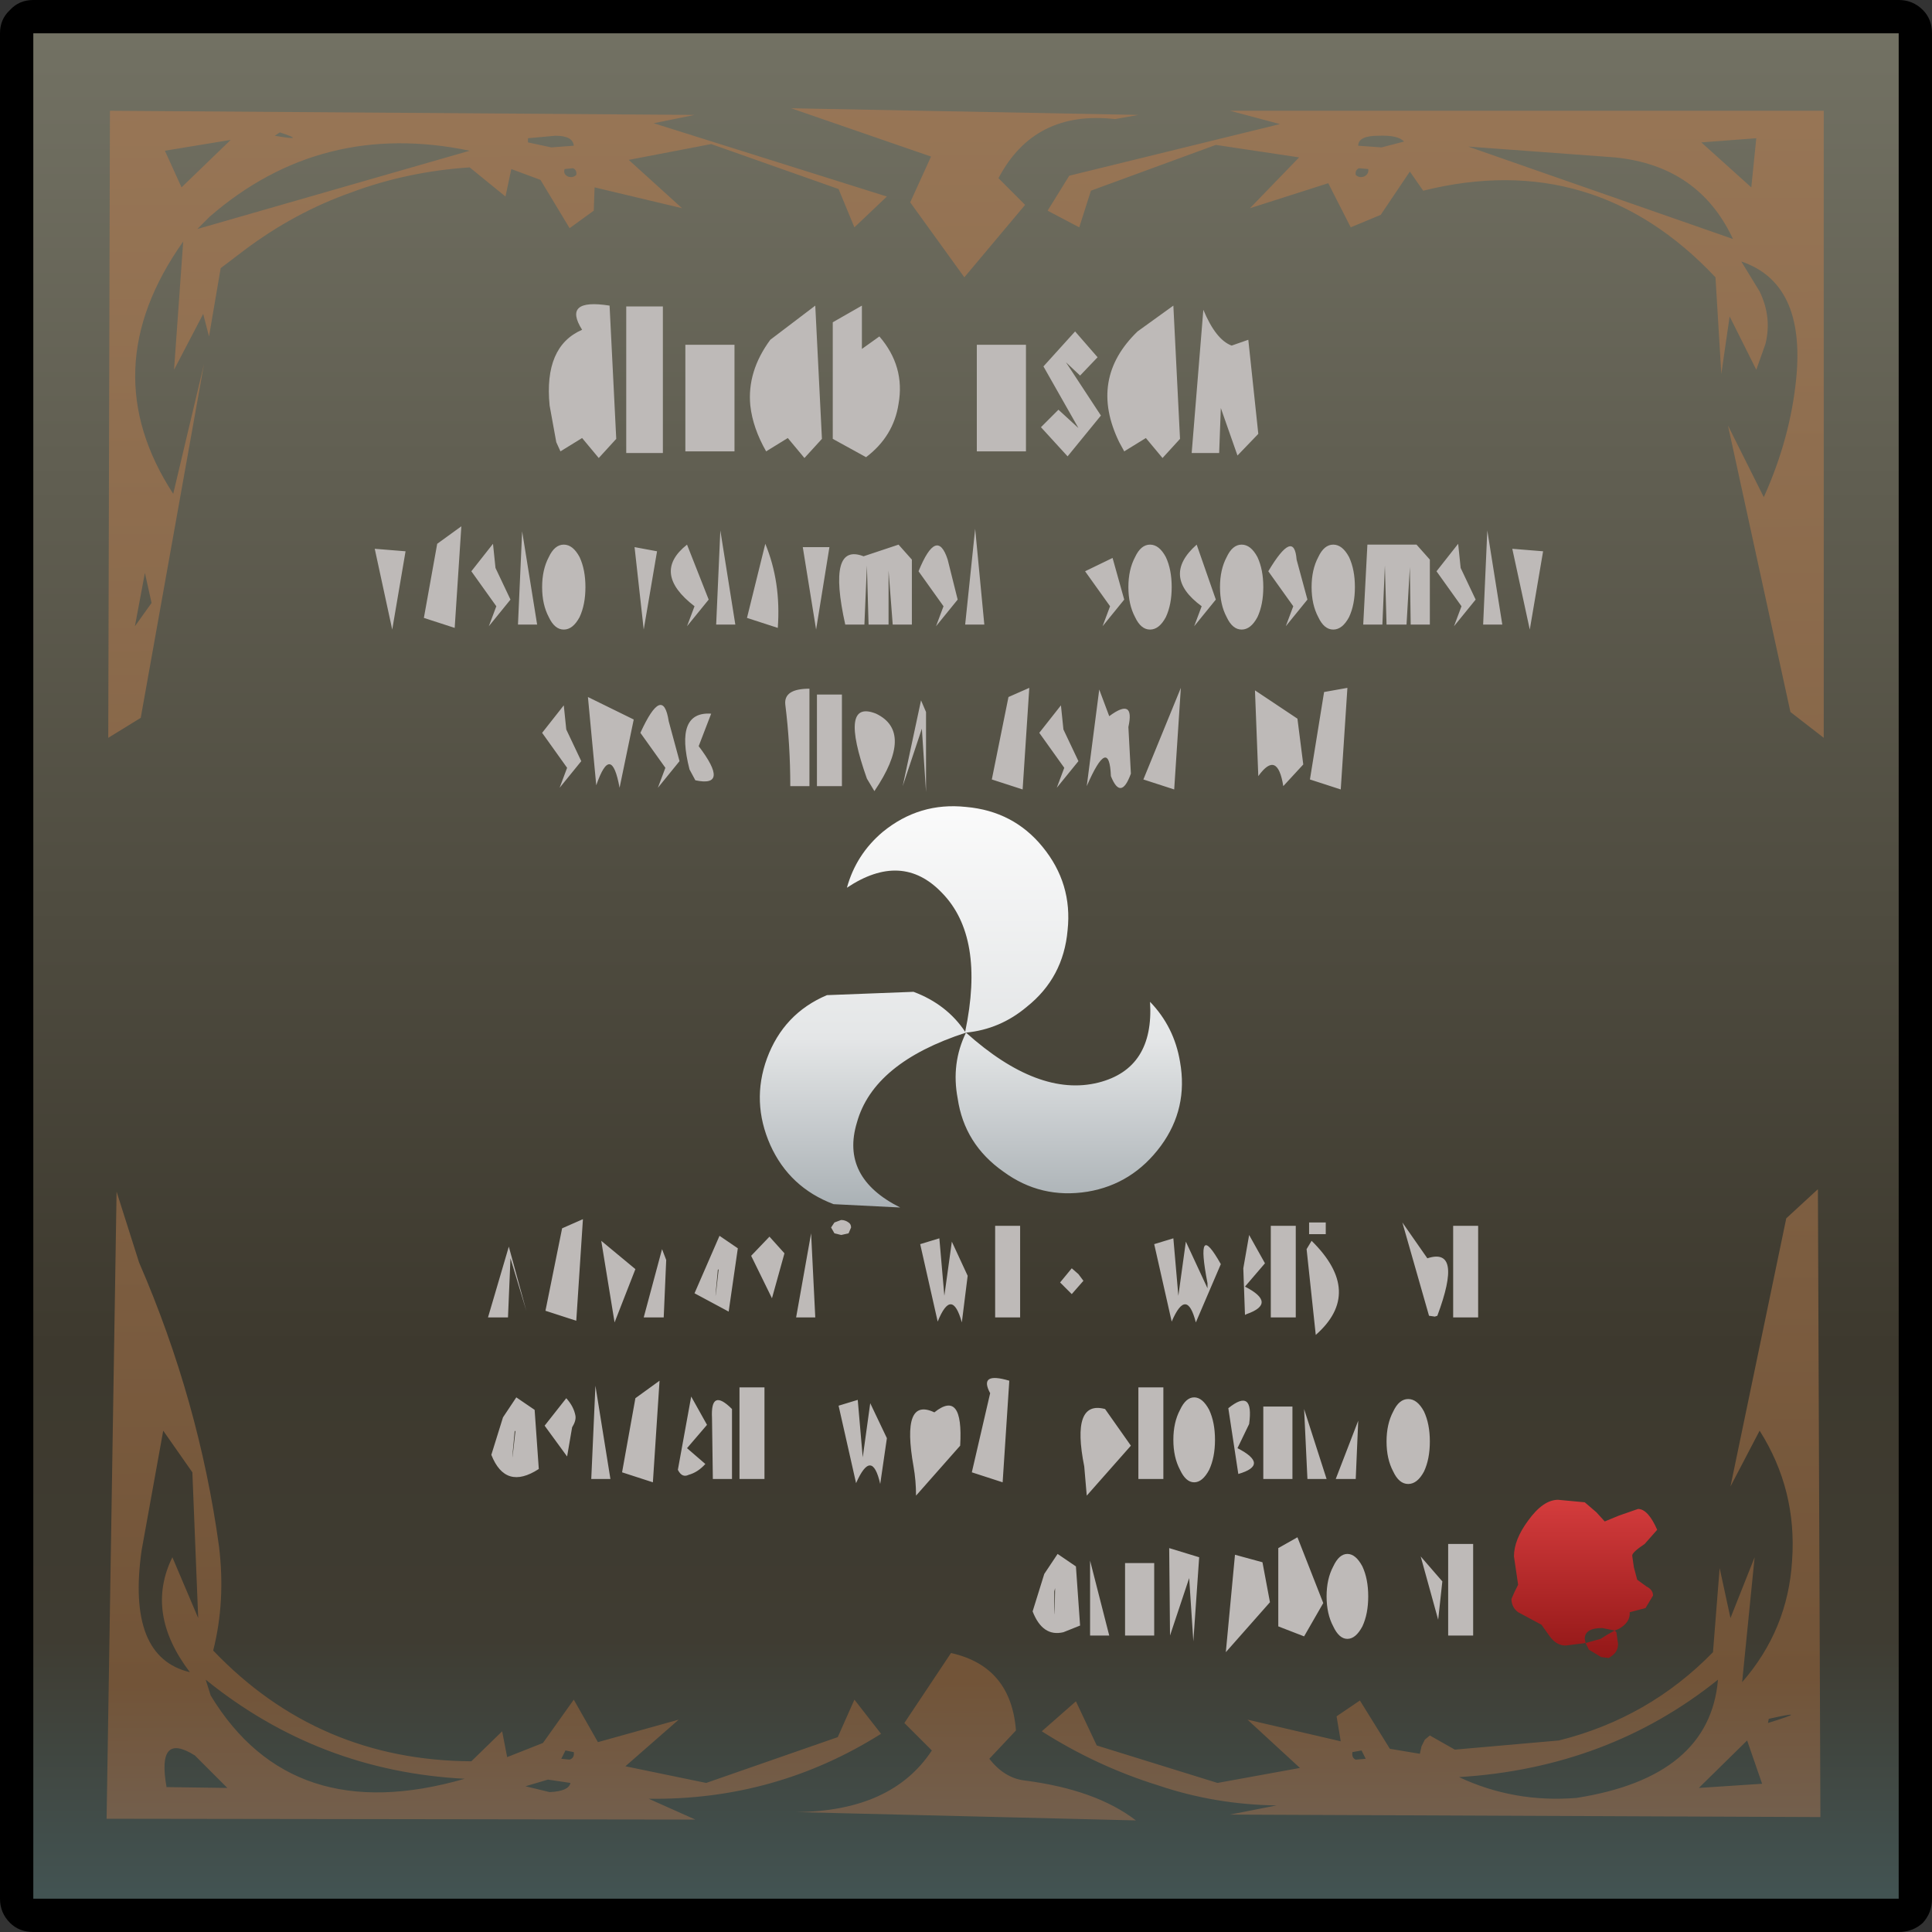 <?xml version="1.0" encoding="UTF-8" standalone="no"?>
<svg xmlns:xlink="http://www.w3.org/1999/xlink" height="116.0px" width="116.0px" xmlns="http://www.w3.org/2000/svg">
  <rect width="100%" height="100%" fill="#333333" stroke="none"/>
  <g transform="matrix(1.0, 0.0, 0.0, 1.0, 58.0, 58.0)">
    <path d="M58.0 -56.0 L58.0 56.0 Q58.0 56.85 57.45 57.45 56.85 58.0 56.0 58.0 L-56.0 58.0 Q-56.85 58.0 -57.4 57.45 -58.0 56.85 -58.0 56.0 L-58.0 -56.0 Q-58.0 -56.85 -57.4 -57.4 -56.85 -58.0 -56.0 -58.0 L56.0 -58.0 Q56.85 -58.0 57.45 -57.4 58.0 -56.85 58.0 -56.0" fill="#000000" fill-rule="evenodd" stroke="none"/>
    <path d="M56.0 -56.0 L56.0 56.0 -56.0 56.0 -56.0 -56.0 56.0 -56.0" fill="url(#gradient0)" fill-rule="evenodd" stroke="none"/>
    <path d="M-45.65 42.85 L-45.35 43.8 Q-40.5 51.8 -30.1 48.8 -38.85 48.35 -45.65 42.85 M-44.35 49.35 L-46.3 47.4 Q-48.6 45.95 -48.0 49.3 L-44.35 49.35 M-46.45 30.4 L-48.2 27.9 -49.5 35.1 Q-50.4 41.5 -46.6 42.4 -49.3 38.85 -47.65 35.5 L-46.1 39.15 -46.45 30.4 M-23.75 49.05 L-25.1 48.85 -26.45 49.25 -25.0 49.6 Q-23.85 49.55 -23.75 49.05 M-23.8 47.65 Q-23.5 47.55 -23.55 47.2 L-24.05 47.1 -24.3 47.6 -23.8 47.65 M-27.85 45.95 L-27.55 47.5 -25.4 46.65 -23.55 44.05 -22.1 46.6 -17.25 45.25 -20.45 48.05 -15.6 49.05 -7.7 46.3 -6.7 44.05 -5.1 46.1 Q-11.45 50.1 -19.05 50.0 L-16.25 51.25 -51.6 51.2 -51.0 13.55 -49.65 17.8 Q-46.05 26.1 -44.85 34.85 -44.45 38.15 -45.2 41.1 -38.9 47.7 -29.7 47.75 L-27.85 45.95 M-23.6 -47.9 L-24.1 -47.85 Q-24.2 -47.55 -23.9 -47.4 -23.6 -47.3 -23.4 -47.5 -23.35 -47.8 -23.6 -47.9 M-49.3 -23.6 L-49.9 -20.4 -48.9 -21.8 -49.3 -23.6 M-48.1 -48.95 L-47.1 -46.75 -44.15 -49.6 -48.1 -48.95 M-45.4 -45.0 L-46.15 -44.25 -29.8 -48.95 Q-38.7 -50.8 -45.4 -45.0 M-41.2 -50.05 L-41.5 -49.85 Q-39.5 -49.5 -41.2 -50.05 M-24.65 -49.85 L-26.3 -49.7 -26.3 -49.45 -24.9 -49.15 -23.55 -49.25 Q-23.6 -49.85 -24.65 -49.85 M-16.3 -51.1 L-18.75 -50.6 -4.75 -46.2 -6.7 -44.35 -7.65 -46.65 -15.3 -49.35 -20.25 -48.4 -17.05 -45.5 -22.3 -46.75 -22.35 -45.35 -23.8 -44.3 -25.55 -47.2 -27.3 -47.85 -27.65 -46.2 -29.8 -47.95 Q-33.55 -47.7 -36.9 -46.45 -40.3 -45.25 -43.3 -43.0 L-44.75 -41.9 -45.45 -37.8 -45.8 -39.15 -47.55 -35.8 -47.0 -43.5 Q-52.45 -35.8 -47.6 -28.35 L-45.75 -36.15 -49.55 -14.9 -51.5 -13.7 -51.4 -51.35 -16.3 -51.1 M45.15 42.85 Q38.55 48.15 29.6 48.7 32.9 50.25 36.65 49.95 44.65 48.7 45.15 42.85 M23.4 47.65 L24.0 47.6 23.75 47.1 23.2 47.2 Q23.15 47.55 23.4 47.65 M1.4 47.6 Q2.3 48.75 3.5 48.9 7.8 49.45 10.2 51.3 L-10.2 50.8 Q-4.45 50.75 -2.05 47.1 L-3.7 45.45 -0.9 41.25 Q2.7 42.05 3.0 45.9 L1.4 47.6 M48.2 45.2 L48.15 45.45 Q50.9 44.6 48.2 45.2 M47.8 49.1 L46.9 46.5 44.0 49.35 47.8 49.1 M49.25 15.15 L51.15 13.4 51.3 51.1 15.85 50.95 18.65 50.4 Q14.95 50.35 11.55 49.2 7.85 48.05 4.55 45.95 L6.6 44.15 7.85 46.8 15.1 49.05 20.05 48.15 16.9 45.25 22.5 46.55 22.25 45.05 23.65 44.1 25.45 47.0 27.25 47.3 27.35 46.85 27.55 46.45 27.85 46.2 29.35 47.05 35.6 46.5 Q41.0 45.15 44.85 41.2 L45.25 36.15 45.9 39.15 47.35 35.5 46.6 43.0 Q49.35 39.85 49.6 35.7 49.9 31.45 47.65 27.9 L45.9 31.25 49.25 15.15 M44.15 -49.45 L47.15 -46.75 47.45 -49.7 44.15 -49.45 M38.95 -48.55 L30.15 -49.2 46.05 -43.65 Q44.0 -48.05 38.95 -48.55 M23.4 -47.5 Q23.6 -47.3 23.9 -47.4 24.2 -47.55 24.15 -47.85 L23.6 -47.9 Q23.35 -47.8 23.4 -47.5 M23.55 -49.25 L24.95 -49.15 26.3 -49.5 Q25.95 -49.9 24.75 -49.85 23.55 -49.85 23.55 -49.25 M18.85 -50.55 L15.85 -51.35 51.5 -51.35 51.5 -13.7 49.5 -15.25 45.75 -32.45 47.9 -28.15 Q49.5 -31.7 49.85 -35.3 50.4 -41.0 46.55 -42.3 L47.65 -40.5 Q48.4 -38.95 48.0 -37.35 L47.45 -35.8 45.85 -39.0 45.35 -35.55 45.0 -41.35 Q37.7 -49.1 27.45 -46.55 L26.65 -47.7 24.9 -45.1 23.1 -44.35 21.75 -47.0 17.05 -45.5 20.0 -48.55 15.0 -49.3 7.5 -46.55 6.8 -44.35 4.9 -45.35 6.2 -47.45 18.85 -50.55 M10.35 -51.1 L8.95 -50.85 Q4.1 -51.4 1.95 -47.3 L3.55 -45.7 -0.1 -41.35 -3.35 -45.85 -2.1 -48.6 -10.5 -51.5 10.35 -51.1" fill="url(#gradient1)" fill-rule="evenodd" stroke="none"/>
    <path d="M0.0 4.0 Q-5.55 5.8 -6.55 9.4 -7.55 12.7 -3.95 14.5 L-7.95 14.3 Q-10.6 13.3 -11.75 10.75 -12.9 8.15 -11.95 5.55 -10.95 2.85 -8.35 1.75 L-3.15 1.55 Q-1.15 2.3 -0.05 3.95 1.15 -1.75 -1.45 -4.4 -3.85 -6.9 -7.15 -4.7 -6.6 -6.7 -5.0 -8.05 -2.8 -9.85 0.0 -9.55 2.85 -9.3 4.6 -7.15 6.4 -4.95 6.1 -2.15 5.85 0.7 3.65 2.45 2.05 3.8 0.0 4.0 4.35 7.9 7.95 7.0 11.3 6.15 11.05 2.15 12.5 3.65 12.85 5.75 13.35 8.55 11.7 10.8 10.0 13.1 7.3 13.55 4.5 14.0 2.25 12.35 -0.1 10.7 -0.5 7.95 -0.9 5.85 0.0 4.0 L-0.05 3.95 0.0 4.0" fill="url(#gradient2)" fill-rule="evenodd" stroke="none"/>
    <path d="M0.0 4.0 L-0.05 3.95 0.0 4.0" fill="url(#gradient3)" fill-rule="evenodd" stroke="none"/>
    <path d="M-19.85 25.95 L-18.4 24.9 -18.8 31.0 -20.65 30.4 -19.85 25.95 M-15.55 27.55 L-16.75 28.95 -15.65 29.9 Q-16.1 30.4 -16.65 30.55 -17.05 30.75 -17.3 30.25 L-16.5 25.85 -15.55 27.55 M-14.05 26.6 L-14.05 30.8 -15.2 30.8 -15.25 27.15 Q-15.35 25.3 -14.05 26.6 M-12.1 30.8 L-13.6 30.8 -13.6 25.3 -12.1 25.3 -12.1 30.8 M-6.2 29.5 L-5.75 26.25 -4.75 28.35 -5.15 31.1 Q-5.65 28.9 -6.6 31.05 L-7.65 26.4 -6.5 26.05 -6.2 29.5 M-3.15 30.05 Q-3.9 25.85 -1.9 26.8 -0.15 25.4 -0.35 28.8 L-3.0 31.8 Q-3.0 30.9 -3.15 30.05 M-27.05 27.9 L-27.1 27.95 Q-27.4 31.1 -27.05 27.9 M-28.5 29.35 L-27.8 27.1 -27.0 25.9 -25.9 26.65 -25.65 30.2 Q-27.65 31.5 -28.5 29.35 M-25.3 27.6 L-24.0 25.95 Q-23.55 26.45 -23.45 27.0 -23.4 27.3 -23.65 27.7 L-23.95 29.45 -25.3 27.6 M-22.5 30.8 L-22.25 25.2 -21.35 30.8 -22.5 30.8 M-21.1 21.4 L-21.9 16.5 -19.85 18.2 -21.1 21.4 M-27.5 21.1 L-28.7 21.1 -27.45 16.85 -26.4 20.7 -27.35 17.55 -27.5 21.1 M-24.25 15.75 L-23.0 15.2 -23.4 21.3 -25.25 20.7 -24.25 15.75 M-9.3 16.05 L-9.05 21.1 -10.2 21.1 -9.3 16.05 M-7.5 15.25 Q-7.25 15.25 -7.05 15.4 -6.9 15.5 -6.9 15.7 L-7.05 16.05 -7.5 16.15 -7.9 16.05 -8.1 15.7 -7.9 15.4 -7.5 15.25 M-2.75 16.7 L-1.6 16.35 -1.3 19.8 -0.85 16.55 0.1 18.6 -0.25 21.4 Q-0.85 19.25 -1.7 21.35 L-2.75 16.7 M-18.25 17.0 L-18.0 17.65 -18.15 21.1 -19.35 21.1 -18.25 17.0 M-11.8 16.25 L-10.9 17.25 -11.65 19.95 -12.9 17.4 -11.8 16.25 M-14.85 18.2 L-14.9 18.25 Q-15.2 21.4 -14.85 18.2 M-14.8 16.2 L-13.7 16.95 -14.25 20.75 -16.3 19.65 -14.8 16.2 M-10.85 -15.7 Q-10.95 -16.65 -9.4 -16.65 L-9.4 -10.8 -10.55 -10.8 Q-10.55 -13.3 -10.85 -15.7 M-5.5 -10.5 L-5.95 -11.25 Q-7.65 -16.05 -5.4 -15.15 -3.1 -14.05 -5.5 -10.5 M-19.55 -14.0 Q-18.2 -16.95 -17.85 -14.7 L-17.2 -12.3 -18.5 -10.7 -18.05 -11.9 -19.55 -14.0 M-15.3 -15.15 L-16.05 -13.2 Q-14.15 -10.7 -16.25 -11.15 L-16.6 -11.8 Q-17.5 -15.3 -15.3 -15.15 M-16.75 -20.4 L-16.3 -21.6 Q-18.9 -23.6 -16.75 -25.3 L-15.45 -22.0 -16.75 -20.4 M-11.3 -20.3 L-13.15 -20.9 -12.05 -25.35 Q-11.1 -23.05 -11.3 -20.3 M-13.85 -20.5 L-15.0 -20.5 -14.75 -26.15 -13.85 -20.5 M-2.7 -15.95 L-2.4 -15.25 -2.4 -10.45 -2.65 -14.25 -3.8 -10.8 -2.7 -15.95 M-8.95 -16.3 L-7.45 -16.3 -7.45 -10.8 -8.95 -10.8 -8.95 -16.3 M-3.25 -20.5 L-4.4 -20.5 -4.65 -23.75 -4.65 -20.5 -5.85 -20.5 -5.95 -24.05 -6.1 -20.5 -7.25 -20.5 Q-8.35 -25.45 -6.15 -24.6 L-4.05 -25.3 -3.25 -24.4 -3.25 -20.5 M-1.1 -24.4 L-0.5 -22.0 -1.8 -20.4 -1.35 -21.6 -2.85 -23.7 Q-1.75 -26.4 -1.1 -24.4 M-20.8 -10.7 Q-21.3 -13.45 -22.2 -10.85 L-22.7 -16.15 -19.95 -14.8 -20.8 -10.7 M-24.15 -15.65 L-24.0 -14.2 -23.1 -12.3 -24.4 -10.7 -23.95 -11.9 -25.45 -14.0 -24.15 -15.65 M-25.75 -20.5 L-26.9 -20.5 -26.65 -26.1 -25.75 -20.5 M-28.65 -20.4 L-28.2 -21.6 -29.7 -23.7 -28.4 -25.35 -28.25 -23.9 -27.35 -22.0 -28.65 -20.4 M-23.2 -24.55 Q-22.85 -23.8 -22.85 -22.75 -22.85 -21.7 -23.2 -20.95 -23.6 -20.2 -24.15 -20.2 -24.7 -20.2 -25.05 -20.95 -25.45 -21.7 -25.45 -22.75 -25.45 -23.8 -25.05 -24.55 -24.7 -25.3 -24.15 -25.3 -23.6 -25.3 -23.2 -24.55 M-31.75 -25.35 L-30.3 -26.4 -30.7 -20.3 -32.55 -20.9 -31.75 -25.35 M-35.5 -25.05 L-33.65 -24.9 -34.45 -20.2 -35.5 -25.05 M-23.05 -38.2 Q-24.25 -40.1 -21.4 -39.65 L-21.0 -31.65 -22.05 -30.5 -23.05 -31.7 -24.35 -30.9 -24.6 -31.45 -25.0 -33.65 Q-25.35 -37.2 -23.05 -38.2 M-18.2 -39.6 L-18.2 -30.8 -20.4 -30.8 -20.4 -39.6 -18.2 -39.6 M-9.8 -25.15 L-8.2 -25.15 -9.0 -20.2 -9.8 -25.15 M-12.0 -30.9 Q-12.8 -32.3 -12.95 -33.65 -13.15 -35.7 -11.75 -37.6 L-9.05 -39.65 -8.65 -31.65 -9.7 -30.5 -10.7 -31.7 -12.0 -30.9 M-19.9 -25.15 L-18.55 -24.9 -19.35 -20.2 -19.9 -25.15 M-16.85 -37.3 L-13.9 -37.3 -13.9 -30.9 -16.85 -30.9 -16.85 -37.3 M-8.0 -38.65 L-6.25 -39.65 -6.25 -37.05 -5.2 -37.8 Q-3.65 -36.0 -4.05 -33.75 -4.35 -31.8 -6.0 -30.55 L-8.0 -31.65 -8.0 -38.65 M28.95 40.2 L28.95 34.7 30.45 34.7 30.45 40.2 28.95 40.2 M27.3 35.45 L28.6 36.95 28.35 39.25 27.3 35.45 M22.9 35.3 Q23.4 35.3 23.8 36.05 24.15 36.8 24.15 37.85 24.15 38.9 23.8 39.65 23.4 40.4 22.9 40.4 22.4 40.4 22.05 39.65 21.65 38.9 21.65 37.85 21.65 36.8 22.05 36.05 22.4 35.3 22.9 35.3 M20.5 30.8 L20.3 26.6 21.65 30.8 20.5 30.8 M23.4 30.8 L22.2 30.8 23.55 27.3 23.4 30.8 M27.85 28.55 Q27.85 29.6 27.5 30.35 27.1 31.1 26.55 31.1 26.0 31.1 25.65 30.35 25.25 29.6 25.25 28.55 25.25 27.5 25.65 26.75 26.0 26.0 26.55 26.0 27.1 26.0 27.5 26.75 27.85 27.5 27.85 28.55 M11.3 40.2 L9.55 40.2 9.55 35.85 11.3 35.85 11.3 40.2 M5.35 37.35 L5.3 37.55 Q5.3 40.4 5.35 37.35 M8.6 40.2 L7.45 40.2 7.45 35.7 8.6 40.2 M5.5 35.3 L6.6 36.05 6.85 39.6 5.85 40.0 Q4.6 40.3 4.0 38.75 L4.7 36.5 5.5 35.3 M0.35 30.4 L1.45 25.65 Q0.75 24.35 2.6 24.9 L2.2 31.0 0.35 30.4 M8.35 26.6 L9.9 28.8 7.25 31.8 7.1 30.05 Q6.3 26.05 8.35 26.6 M18.75 34.95 L19.9 34.3 21.45 38.25 20.3 40.25 18.75 39.65 18.75 34.95 M16.15 35.35 L17.8 35.8 18.25 38.2 15.6 41.2 16.15 35.35 M12.2 34.95 L14.0 35.5 13.65 40.55 13.4 36.75 12.25 40.2 12.2 34.95 M10.35 25.3 L11.85 25.3 11.85 30.8 10.35 30.8 10.35 25.3 M13.7 25.9 Q14.2 25.9 14.6 26.65 14.95 27.4 14.95 28.45 14.95 29.5 14.6 30.25 14.2 31.0 13.7 31.0 13.2 31.0 12.85 30.25 12.45 29.5 12.45 28.45 12.45 27.4 12.85 26.65 13.2 25.9 13.7 25.9 M19.6 26.45 L19.6 30.8 17.85 30.8 17.85 26.45 19.6 26.45 M16.35 30.5 L15.75 26.55 Q17.3 25.3 17.0 27.5 L16.3 28.95 Q18.25 29.95 16.35 30.5 M11.3 16.7 L12.45 16.35 12.75 19.8 13.2 16.55 14.5 19.35 14.5 19.05 Q13.75 15.15 15.3 17.9 L13.8 21.4 Q13.25 19.25 12.35 21.35 L11.3 16.7 M16.65 18.15 L17.0 16.15 17.95 17.85 16.75 19.25 Q18.7 20.25 16.85 20.9 L16.75 20.95 16.65 18.15 M18.3 15.6 L19.8 15.6 19.8 21.1 18.3 21.1 18.3 15.6 M1.75 15.6 L3.25 15.6 3.25 21.1 1.75 21.1 1.75 15.6 M6.35 18.15 L6.75 18.5 7.05 18.9 6.35 19.7 6.0 19.35 5.65 19.0 6.35 18.15 M29.25 21.1 L29.25 15.6 30.75 15.6 30.75 21.1 29.25 21.1 M20.6 16.1 L20.6 15.4 21.6 15.4 21.6 16.1 20.6 16.1 M20.45 17.0 L20.75 16.5 Q23.9 19.6 21.0 22.15 L20.45 17.0 M26.2 15.4 L27.7 17.55 Q29.85 16.85 28.3 21.0 L28.15 21.05 27.8 21.0 26.2 15.4 M0.55 -26.25 L1.1 -20.5 -0.05 -20.5 0.55 -26.25 M21.5 -16.45 L22.9 -16.7 22.5 -10.6 20.65 -11.2 21.5 -16.45 M23.0 -24.55 Q23.35 -23.8 23.35 -22.75 23.35 -21.7 23.0 -20.95 22.6 -20.2 22.05 -20.2 21.5 -20.2 21.15 -20.95 20.75 -21.7 20.75 -22.75 20.75 -23.8 21.15 -24.55 21.5 -25.3 22.05 -25.3 22.6 -25.3 23.0 -24.55 M29.3 -20.4 L29.75 -21.6 28.25 -23.7 29.55 -25.35 29.7 -23.9 30.6 -22.0 29.3 -20.4 M32.2 -20.5 L31.05 -20.5 31.3 -26.15 32.2 -20.5 M12.5 -10.6 L10.65 -11.2 12.9 -16.7 12.5 -10.6 M5.7 -15.65 L5.85 -14.2 6.75 -12.3 5.45 -10.7 5.9 -11.9 4.4 -14.0 5.7 -15.65 M8.0 -16.6 L8.6 -15.0 Q10.15 -16.15 9.75 -14.35 L9.9 -11.55 Q9.3 -9.9 8.7 -11.4 8.6 -13.9 7.25 -10.8 L8.0 -16.6 M2.55 -16.15 L3.8 -16.7 3.4 -10.6 1.55 -11.2 2.55 -16.15 M7.15 -23.7 L8.8 -24.5 9.5 -22.0 8.2 -20.4 8.65 -21.6 7.15 -23.7 M17.35 -16.55 L19.9 -14.85 20.25 -12.1 19.05 -10.8 Q18.7 -13.0 17.55 -11.4 L17.35 -16.55 M13.7 -20.4 L14.15 -21.6 Q11.7 -23.4 13.85 -25.3 L15.0 -22.0 13.7 -20.4 M12.0 -24.55 Q12.35 -23.8 12.35 -22.75 12.35 -21.7 12.0 -20.95 11.6 -20.2 11.05 -20.2 10.5 -20.2 10.15 -20.95 9.75 -21.7 9.75 -22.75 9.75 -23.8 10.15 -24.55 10.5 -25.3 11.05 -25.3 11.6 -25.3 12.0 -24.55 M19.2 -20.4 L19.65 -21.6 18.15 -23.7 Q19.7 -26.3 19.85 -24.4 L20.5 -22.0 19.2 -20.4 M15.25 -22.75 Q15.25 -23.8 15.65 -24.55 16.0 -25.3 16.55 -25.3 17.1 -25.3 17.5 -24.55 17.85 -23.8 17.85 -22.75 17.85 -21.7 17.5 -20.95 17.1 -20.2 16.55 -20.2 16.0 -20.2 15.65 -20.95 15.25 -21.7 15.25 -22.75 M7.9 -36.55 L6.85 -35.45 6.0 -36.25 8.1 -33.05 6.1 -30.6 4.5 -32.35 5.55 -33.4 6.75 -32.3 4.65 -36.0 6.55 -38.1 7.9 -36.55 M0.65 -37.3 L3.6 -37.3 3.6 -30.9 0.65 -30.9 0.65 -37.3 M10.3 -38.1 L12.45 -39.65 12.85 -31.65 11.8 -30.5 10.8 -31.7 9.5 -30.9 9.2 -31.45 Q7.35 -35.25 10.3 -38.1 M14.25 -39.4 Q15.0 -37.6 15.95 -37.25 L16.95 -37.6 17.55 -31.95 16.3 -30.65 15.3 -33.5 15.2 -30.8 13.55 -30.8 14.25 -39.4 M32.8 -25.05 L34.65 -24.9 33.85 -20.2 32.8 -25.05 M24.1 -25.3 L27.05 -25.3 27.85 -24.4 27.85 -20.5 26.7 -20.5 26.65 -23.95 26.45 -20.5 25.25 -20.5 25.15 -24.05 25.0 -20.5 23.85 -20.5 24.1 -25.3" fill="#bebab8" fill-rule="evenodd" stroke="none"/>
    <path d="M40.75 34.7 Q40.0 35.2 40.0 35.4 L40.1 36.1 40.3 36.85 40.85 37.25 Q41.25 37.45 41.25 37.8 L40.8 38.55 39.85 38.8 Q39.9 39.4 39.2 39.8 L38.95 39.9 39.05 40.0 39.15 40.7 Q39.15 41.15 38.8 41.4 L38.6 41.55 38.2 41.5 38.15 41.5 37.4 41.05 37.2 40.65 36.0 40.8 Q35.45 40.8 35.05 40.25 L34.55 39.55 33.15 38.8 Q32.75 38.5 32.75 38.0 L32.95 37.55 33.15 37.15 32.9 35.45 Q32.9 34.45 33.75 33.3 34.65 32.05 35.55 32.05 L37.15 32.2 37.85 32.8 38.35 33.35 39.2 33.0 40.35 32.6 Q40.95 32.6 41.5 33.85 L40.75 34.7 M37.2 40.65 L38.1 40.4 38.5 40.15 38.95 39.9 38.2 39.75 Q37.15 39.75 37.15 40.4 L37.2 40.65" fill="url(#gradient4)" fill-rule="evenodd" stroke="none"/>
  </g>
  <defs>
    <linearGradient gradientTransform="matrix(0.0, -0.068, 0.068, 0.0, 0.0, 0.0)" gradientUnits="userSpaceOnUse" id="gradient0" spreadMethod="pad" x1="-819.2" x2="819.2">
      <stop offset="0.0" stop-color="#425352"/>
      <stop offset="0.137" stop-color="#3f3c32"/>
      <stop offset="0.294" stop-color="#3d392e"/>
      <stop offset="1.0" stop-color="#727163"/>
    </linearGradient>
    <linearGradient gradientTransform="matrix(-2.0E-4, -0.068, 0.023, -1.0E-4, -39.1, 0.1)" gradientUnits="userSpaceOnUse" id="gradient1" spreadMethod="pad" x1="-819.2" x2="819.2">
      <stop offset="0.0" stop-color="#746558"/>
      <stop offset="0.114" stop-color="#725438"/>
      <stop offset="1.0" stop-color="#997757"/>
    </linearGradient>
    <linearGradient gradientTransform="matrix(0.0, -0.015, 0.015, 0.0, -96.0, 2.5)" gradientUnits="userSpaceOnUse" id="gradient2" spreadMethod="pad" x1="-819.2" x2="819.2">
      <stop offset="0.0" stop-color="#a8afb3"/>
      <stop offset="0.424" stop-color="#e4e6e7"/>
      <stop offset="1.0" stop-color="#fbfbfb"/>
    </linearGradient>
    <linearGradient gradientTransform="matrix(0.0, 0.0, 0.0, 0.0, -0.05, 3.95)" gradientUnits="userSpaceOnUse" id="gradient3" spreadMethod="pad" x1="-819.2" x2="819.2">
      <stop offset="0.0" stop-color="#a8afb3"/>
      <stop offset="0.424" stop-color="#e4e6e7"/>
      <stop offset="1.0" stop-color="#fbfbfb"/>
    </linearGradient>
    <linearGradient gradientTransform="matrix(0.0, -0.007, 0.005, 0.0, 37.15, 36.75)" gradientUnits="userSpaceOnUse" id="gradient4" spreadMethod="pad" x1="-819.2" x2="819.2">
      <stop offset="0.0" stop-color="#8d1414"/>
      <stop offset="1.0" stop-color="#db4041"/>
    </linearGradient>
  </defs>
</svg>
